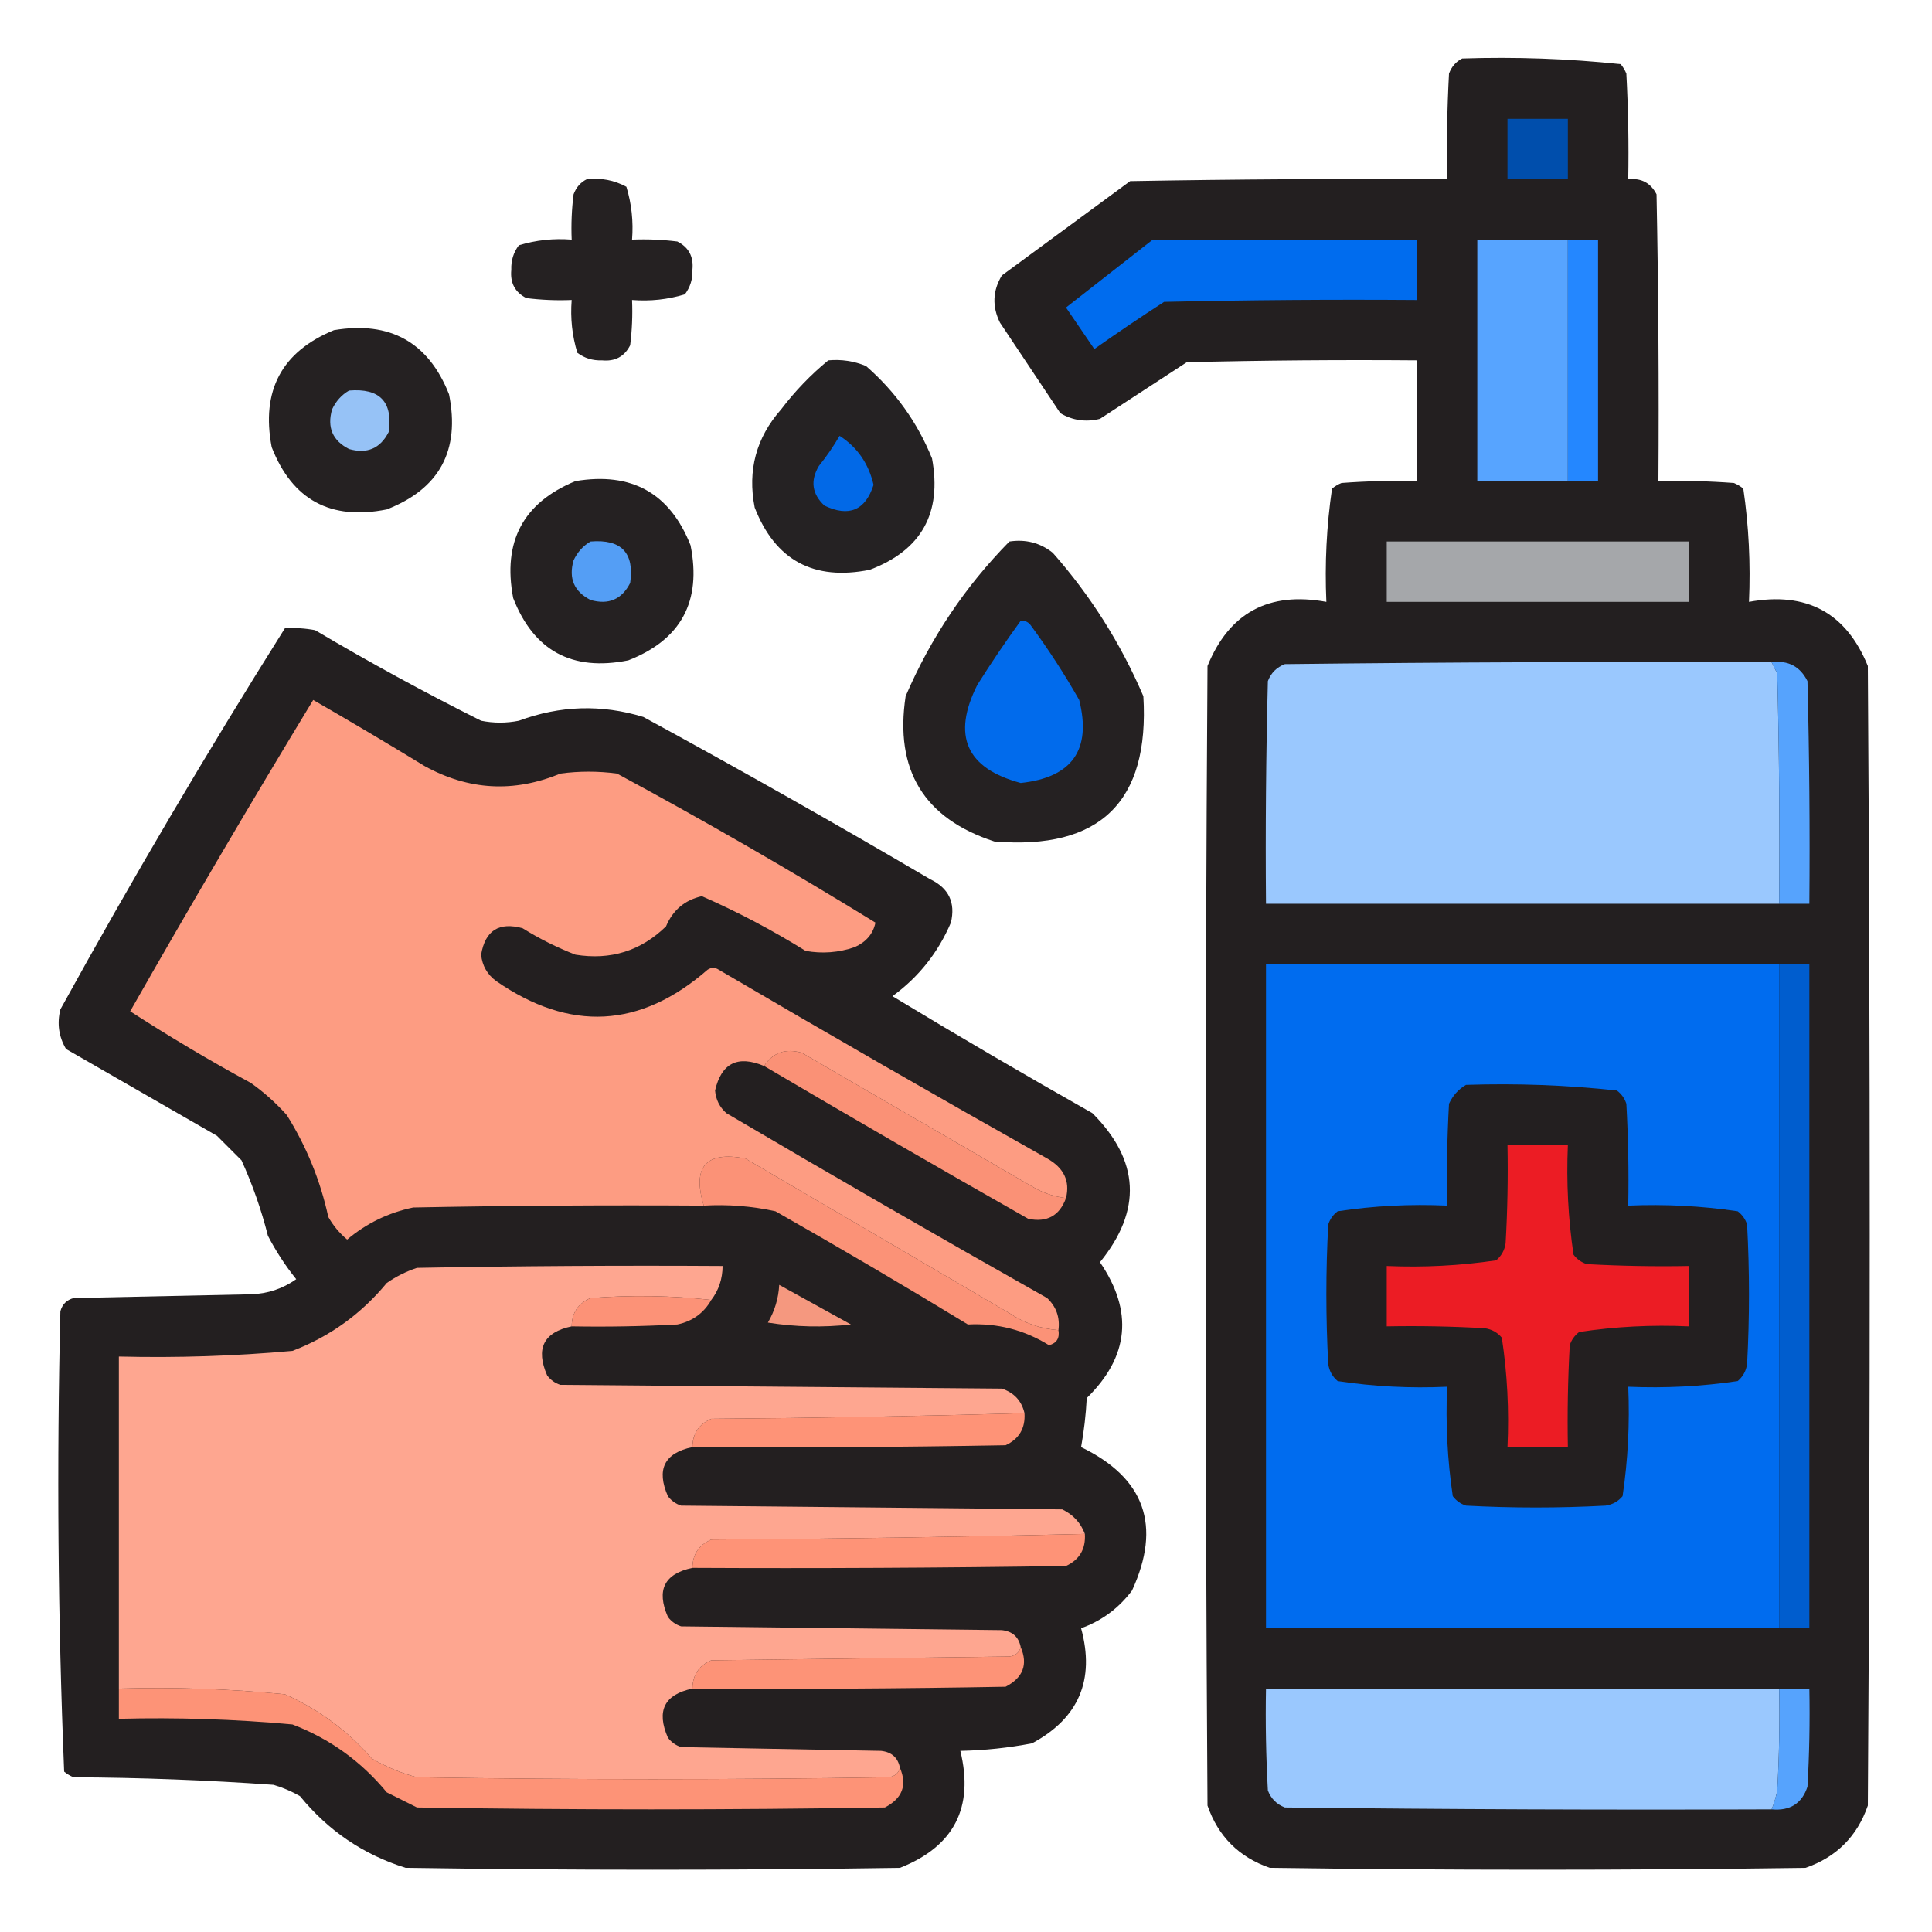 <?xml version="1.0" encoding="UTF-8"?>
<!DOCTYPE svg PUBLIC "-//W3C//DTD SVG 1.1//EN" "http://www.w3.org/Graphics/SVG/1.1/DTD/svg11.dtd">
<svg xmlns="http://www.w3.org/2000/svg" version="1.1" width="512px" height="512px" style="shape-rendering:geometricPrecision; text-rendering:geometricPrecision; image-rendering:optimizeQuality; fill-rule:evenodd; clip-rule:evenodd" xmlns:xlink="http://www.w3.org/1999/xlink">
<g><path style="opacity:0.998" fill="#231f20" d="M 387.5,15.5 C 401.598,15.035 415.598,15.535 429.5,17C 430.126,17.75 430.626,18.584 431,19.5C 431.5,28.827 431.666,38.161 431.5,47.5C 434.961,47.146 437.461,48.479 439,51.5C 439.5,76.831 439.667,102.164 439.5,127.5C 446.175,127.334 452.842,127.5 459.5,128C 460.416,128.374 461.25,128.874 462,129.5C 463.449,139.395 463.949,149.395 463.5,159.5C 478.752,156.705 489.252,162.372 495,176.5C 495.667,277.167 495.667,377.833 495,478.5C 492.167,486.667 486.667,492.167 478.5,495C 431.167,495.667 383.833,495.667 336.5,495C 328.333,492.167 322.833,486.667 320,478.5C 319.333,377.833 319.333,277.167 320,176.5C 325.748,162.372 336.248,156.705 351.5,159.5C 351.051,149.395 351.551,139.395 353,129.5C 353.75,128.874 354.584,128.374 355.5,128C 362.158,127.5 368.825,127.334 375.5,127.5C 375.5,116.833 375.5,106.167 375.5,95.5C 355.164,95.333 334.831,95.5 314.5,96C 306.833,101 299.167,106 291.5,111C 287.756,111.929 284.256,111.429 281,109.5C 275.667,101.5 270.333,93.5 265,85.5C 262.891,81.219 263.058,77.052 265.5,73C 276.833,64.667 288.167,56.333 299.5,48C 327.498,47.5 355.498,47.333 383.5,47.5C 383.334,38.161 383.5,28.827 384,19.5C 384.69,17.65 385.856,16.316 387.5,15.5 Z"/></g>
<g><path style="opacity:1" fill="#004eac" d="M 399.5,31.5 C 404.833,31.5 410.167,31.5 415.5,31.5C 415.5,36.833 415.5,42.167 415.5,47.5C 410.167,47.5 404.833,47.5 399.5,47.5C 399.5,42.167 399.5,36.833 399.5,31.5 Z"/></g>
<g><path style="opacity:0.985" fill="#231f20" d="M 155.5,47.5 C 159.257,47.071 162.757,47.737 166,49.5C 167.379,54.036 167.879,58.703 167.5,63.5C 171.514,63.334 175.514,63.501 179.5,64C 182.516,65.529 183.849,68.029 183.5,71.5C 183.596,73.926 182.93,76.093 181.5,78C 176.964,79.379 172.297,79.879 167.5,79.5C 167.666,83.514 167.499,87.514 167,91.5C 165.471,94.516 162.971,95.849 159.5,95.5C 157.074,95.597 154.907,94.93 153,93.5C 151.621,88.964 151.121,84.297 151.5,79.5C 147.486,79.665 143.486,79.499 139.5,79C 136.484,77.471 135.151,74.971 135.5,71.5C 135.404,69.074 136.07,66.907 137.5,65C 142.036,63.621 146.703,63.121 151.5,63.5C 151.334,59.486 151.501,55.486 152,51.5C 152.69,49.65 153.856,48.316 155.5,47.5 Z"/></g>
<g><path style="opacity:1" fill="#006cee" d="M 305.5,63.5 C 328.833,63.5 352.167,63.5 375.5,63.5C 375.5,68.833 375.5,74.167 375.5,79.5C 353.164,79.333 330.831,79.5 308.5,80C 302.247,84.043 296.08,88.21 290,92.5C 287.5,88.833 285,85.167 282.5,81.5C 290.21,75.445 297.876,69.445 305.5,63.5 Z"/></g>
<g><path style="opacity:1" fill="#57a4ff" d="M 415.5,63.5 C 415.5,84.833 415.5,106.167 415.5,127.5C 407.5,127.5 399.5,127.5 391.5,127.5C 391.5,106.167 391.5,84.833 391.5,63.5C 399.5,63.5 407.5,63.5 415.5,63.5 Z"/></g>
<g><path style="opacity:1" fill="#2487ff" d="M 415.5,63.5 C 418.167,63.5 420.833,63.5 423.5,63.5C 423.5,84.833 423.5,106.167 423.5,127.5C 420.833,127.5 418.167,127.5 415.5,127.5C 415.5,106.167 415.5,84.833 415.5,63.5 Z"/></g>
<g><path style="opacity:0.985" fill="#231f20" d="M 88.5,87.5 C 103.367,85.011 113.534,90.678 119,104.5C 121.982,119.376 116.482,129.543 102.5,135C 87.624,137.982 77.457,132.482 72,118.5C 69.147,103.533 74.647,93.199 88.5,87.5 Z"/></g>
<g><path style="opacity:0.982" fill="#221f20" d="M 219.5,95.5 C 222.978,95.184 226.312,95.684 229.5,97C 237.303,103.796 243.136,111.963 247,121.5C 249.674,135.991 244.174,145.825 230.5,151C 215.624,153.982 205.457,148.482 200,134.5C 198.06,124.656 200.394,115.989 207,108.5C 210.697,103.638 214.864,99.304 219.5,95.5 Z"/></g>
<g><path style="opacity:1" fill="#96c2f6" d="M 92.5,103.5 C 100.658,102.823 104.158,106.49 103,114.5C 100.774,118.861 97.274,120.361 92.5,119C 88.139,116.774 86.639,113.274 88,108.5C 89.025,106.313 90.525,104.646 92.5,103.5 Z"/></g>
<g><path style="opacity:1" fill="#0269e7" d="M 222.5,115.5 C 227.191,118.513 230.191,122.847 231.5,128.5C 229.326,135.25 224.993,137.084 218.5,134C 215.191,130.923 214.691,127.423 217,123.5C 219.054,120.953 220.887,118.286 222.5,115.5 Z"/></g>
<g><path style="opacity:0.985" fill="#231f20" d="M 152.5,127.5 C 167.367,125.012 177.534,130.678 183,144.5C 185.982,159.376 180.482,169.543 166.5,175C 151.624,177.982 141.457,172.482 136,158.5C 133.146,143.533 138.646,133.199 152.5,127.5 Z"/></g>
<g><path style="opacity:0.985" fill="#231f20" d="M 267.5,143.5 C 271.839,142.846 275.673,143.846 279,146.5C 289.012,157.849 297.012,170.516 303,184.5C 304.675,212.491 291.509,225.324 263.5,223C 244.87,216.926 237.036,204.093 240,184.5C 246.651,169.039 255.818,155.372 267.5,143.5 Z"/></g>
<g><path style="opacity:1" fill="#a5a7aa" d="M 367.5,143.5 C 394.167,143.5 420.833,143.5 447.5,143.5C 447.5,148.833 447.5,154.167 447.5,159.5C 420.833,159.5 394.167,159.5 367.5,159.5C 367.5,154.167 367.5,148.833 367.5,143.5 Z"/></g>
<g><path style="opacity:1" fill="#549ef5" d="M 156.5,143.5 C 164.658,142.823 168.158,146.49 167,154.5C 164.774,158.861 161.274,160.361 156.5,159C 152.139,156.774 150.639,153.274 152,148.5C 153.025,146.313 154.525,144.646 156.5,143.5 Z"/></g>
<g><path style="opacity:1" fill="#016bec" d="M 270.5,164.5 C 271.496,164.414 272.329,164.748 273,165.5C 277.727,171.897 282.06,178.564 286,185.5C 289.307,198.705 284.14,206.038 270.5,207.5C 256.065,203.624 252.231,194.957 259,181.5C 262.663,175.679 266.497,170.012 270.5,164.5 Z"/></g>
<g><path style="opacity:0.995" fill="#231f20" d="M 75.5,166.5 C 78.187,166.336 80.854,166.503 83.5,167C 97.878,175.523 112.545,183.523 127.5,191C 130.833,191.667 134.167,191.667 137.5,191C 148.423,186.949 159.423,186.616 170.5,190C 196.09,203.933 221.423,218.266 246.5,233C 251.426,235.353 253.26,239.186 252,244.5C 248.616,252.445 243.449,258.945 236.5,264C 254.002,274.586 271.669,284.919 289.5,295C 302.033,307.563 302.7,320.729 291.5,334.5C 300.393,347.512 299.226,359.512 288,370.5C 287.774,374.887 287.274,379.221 286.5,383.5C 303.391,391.67 307.891,404.337 300,421.5C 296.48,426.191 291.98,429.525 286.5,431.5C 290.224,445.173 285.891,455.34 273.5,462C 267.247,463.204 260.914,463.871 254.5,464C 258.164,479.007 252.83,489.34 238.5,495C 194.833,495.667 151.167,495.667 107.5,495C 96.322,491.506 86.989,485.173 79.5,476C 77.283,474.725 74.949,473.725 72.5,473C 54.871,471.752 37.205,471.086 19.5,471C 18.584,470.626 17.75,470.126 17,469.5C 15.345,428.917 15.012,388.251 16,347.5C 16.5,345.667 17.667,344.5 19.5,344C 35.167,343.667 50.833,343.333 66.5,343C 70.931,342.856 74.931,341.523 78.5,339C 75.627,335.423 73.127,331.589 71,327.5C 69.262,320.618 66.928,313.952 64,307.5C 61.833,305.333 59.667,303.167 57.5,301C 44.167,293.333 30.833,285.667 17.5,278C 15.572,274.744 15.072,271.244 16,267.5C 34.935,233.121 54.768,199.454 75.5,166.5 Z"/></g>
<g><path style="opacity:1" fill="#9ac8fe" d="M 469.5,175.5 C 469.987,176.473 470.487,177.473 471,178.5C 471.5,198.831 471.667,219.164 471.5,239.5C 426.167,239.5 380.833,239.5 335.5,239.5C 335.333,219.831 335.5,200.164 336,180.5C 336.833,178.333 338.333,176.833 340.5,176C 383.499,175.5 426.499,175.333 469.5,175.5 Z"/></g>
<g><path style="opacity:1" fill="#56a3fd" d="M 469.5,175.5 C 473.888,174.943 477.055,176.61 479,180.5C 479.5,200.164 479.667,219.831 479.5,239.5C 476.833,239.5 474.167,239.5 471.5,239.5C 471.667,219.164 471.5,198.831 471,178.5C 470.487,177.473 469.987,176.473 469.5,175.5 Z"/></g>
<g><path style="opacity:1" fill="#fd9c82" d="M 282.5,317.5 C 279.689,317.174 277.022,316.341 274.5,315C 253.833,303 233.167,291 212.5,279C 208.157,277.757 204.823,278.924 202.5,282.5C 195.51,279.563 191.177,281.73 189.5,289C 189.703,291.406 190.703,293.406 192.5,295C 220.67,311.586 249.003,327.919 277.5,344C 279.93,346.305 280.93,349.138 280.5,352.5C 275.808,352.159 271.474,350.659 267.5,348C 244.167,334.333 220.833,320.667 197.5,307C 187.055,305.024 183.388,309.191 186.5,319.5C 160.831,319.333 135.165,319.5 109.5,320C 102.926,321.371 97.093,324.204 92,328.5C 89.957,326.792 88.29,324.792 87,322.5C 84.891,312.835 81.225,303.835 76,295.5C 73.131,292.296 69.965,289.463 66.5,287C 55.572,281.065 44.906,274.732 34.5,268C 50.288,240.253 66.455,212.753 83,185.5C 92.916,191.207 102.749,197.041 112.5,203C 124.179,209.456 136.179,210.122 148.5,205C 153.5,204.333 158.5,204.333 163.5,205C 186.742,217.535 209.575,230.702 232,244.5C 231.394,247.46 229.561,249.627 226.5,251C 222.259,252.457 217.926,252.791 213.5,252C 204.637,246.486 195.47,241.653 186,237.5C 181.485,238.512 178.318,241.178 176.5,245.5C 169.819,252.007 161.819,254.507 152.5,253C 147.608,251.106 142.941,248.772 138.5,246C 132.243,244.257 128.576,246.59 127.5,253C 127.795,255.923 129.129,258.257 131.5,260C 151.037,273.508 169.704,272.508 187.5,257C 188.5,256.333 189.5,256.333 190.5,257C 219.337,273.919 248.337,290.586 277.5,307C 281.938,309.497 283.605,312.997 282.5,317.5 Z"/></g>
<g><path style="opacity:1" fill="#006cef" d="M 471.5,255.5 C 471.5,314.167 471.5,372.833 471.5,431.5C 426.167,431.5 380.833,431.5 335.5,431.5C 335.5,372.833 335.5,314.167 335.5,255.5C 380.833,255.5 426.167,255.5 471.5,255.5 Z"/></g>
<g><path style="opacity:1" fill="#005dce" d="M 471.5,255.5 C 474.167,255.5 476.833,255.5 479.5,255.5C 479.5,314.167 479.5,372.833 479.5,431.5C 476.833,431.5 474.167,431.5 471.5,431.5C 471.5,372.833 471.5,314.167 471.5,255.5 Z"/></g>
<g><path style="opacity:1" fill="#fa9176" d="M 282.5,317.5 C 280.797,322.187 277.463,324.02 272.5,323C 249.02,309.672 225.687,296.172 202.5,282.5C 204.823,278.924 208.157,277.757 212.5,279C 233.167,291 253.833,303 274.5,315C 277.022,316.341 279.689,317.174 282.5,317.5 Z"/></g>
<g><path style="opacity:1" fill="#231f20" d="M 388.5,287.5 C 401.907,287.056 415.24,287.556 428.5,289C 429.701,289.903 430.535,291.069 431,292.5C 431.5,301.494 431.666,310.494 431.5,319.5C 441.247,319.08 450.914,319.58 460.5,321C 461.701,321.903 462.535,323.069 463,324.5C 463.667,336.833 463.667,349.167 463,361.5C 462.727,363.329 461.893,364.829 460.5,366C 450.914,367.42 441.247,367.92 431.5,367.5C 431.92,377.247 431.42,386.914 430,396.5C 428.829,397.893 427.329,398.727 425.5,399C 413.167,399.667 400.833,399.667 388.5,399C 387.069,398.535 385.903,397.701 385,396.5C 383.58,386.914 383.08,377.247 383.5,367.5C 373.727,367.948 364.061,367.448 354.5,366C 353.107,364.829 352.273,363.329 352,361.5C 351.333,349.167 351.333,336.833 352,324.5C 352.465,323.069 353.299,321.903 354.5,321C 364.061,319.552 373.727,319.052 383.5,319.5C 383.334,310.494 383.5,301.494 384,292.5C 385.025,290.313 386.525,288.646 388.5,287.5 Z"/></g>
<g><path style="opacity:1" fill="#ec1c24" d="M 399.5,303.5 C 404.833,303.5 410.167,303.5 415.5,303.5C 415.08,313.247 415.58,322.914 417,332.5C 417.903,333.701 419.069,334.535 420.5,335C 429.494,335.5 438.494,335.666 447.5,335.5C 447.5,340.833 447.5,346.167 447.5,351.5C 437.727,351.052 428.061,351.552 418.5,353C 417.299,353.903 416.465,355.069 416,356.5C 415.5,365.494 415.334,374.494 415.5,383.5C 410.167,383.5 404.833,383.5 399.5,383.5C 399.948,373.727 399.448,364.061 398,354.5C 396.829,353.107 395.329,352.273 393.5,352C 384.84,351.5 376.173,351.334 367.5,351.5C 367.5,346.167 367.5,340.833 367.5,335.5C 377.247,335.92 386.914,335.42 396.5,334C 397.893,332.829 398.727,331.329 399,329.5C 399.5,320.84 399.666,312.173 399.5,303.5 Z"/></g>
<g><path style="opacity:1" fill="#fb9277" d="M 280.5,352.5 C 280.853,354.635 280.02,355.968 278,356.5C 271.45,352.431 264.283,350.597 256.5,351C 239.665,340.748 222.665,330.748 205.5,321C 199.258,319.63 192.925,319.13 186.5,319.5C 183.388,309.191 187.055,305.024 197.5,307C 220.833,320.667 244.167,334.333 267.5,348C 271.474,350.659 275.808,352.159 280.5,352.5 Z"/></g>
<g><path style="opacity:1" fill="#fea690" d="M 188.5,344.5 C 178.008,343.341 167.341,343.175 156.5,344C 153.211,345.41 151.544,347.91 151.5,351.5C 144.056,353.054 141.889,357.388 145,364.5C 145.903,365.701 147.069,366.535 148.5,367C 187.5,367.333 226.5,367.667 265.5,368C 268.749,369.08 270.749,371.247 271.5,374.5C 243.856,375.299 216.19,375.799 188.5,376C 185.211,377.41 183.544,379.91 183.5,383.5C 176.056,385.054 173.889,389.388 177,396.5C 177.903,397.701 179.069,398.535 180.5,399C 214.167,399.333 247.833,399.667 281.5,400C 284.409,401.406 286.409,403.572 287.5,406.5C 254.523,407.305 221.523,407.805 188.5,408C 185.211,409.41 183.544,411.91 183.5,415.5C 176.056,417.054 173.889,421.388 177,428.5C 177.903,429.701 179.069,430.535 180.5,431C 208.833,431.333 237.167,431.667 265.5,432C 268.309,432.312 269.976,433.812 270.5,436.5C 270.119,437.931 269.119,438.764 267.5,439C 241.167,439.333 214.833,439.667 188.5,440C 185.211,441.41 183.544,443.91 183.5,447.5C 176.056,449.054 173.889,453.388 177,460.5C 177.903,461.701 179.069,462.535 180.5,463C 198.167,463.333 215.833,463.667 233.5,464C 236.309,464.312 237.976,465.812 238.5,468.5C 238.119,469.931 237.119,470.764 235.5,471C 193.833,471.667 152.167,471.667 110.5,471C 106.281,469.891 102.281,468.225 98.5,466C 92.083,458.627 84.416,452.96 75.5,449C 60.892,447.568 46.225,447.068 31.5,447.5C 31.5,418.167 31.5,388.833 31.5,359.5C 46.873,359.879 62.206,359.379 77.5,358C 87.387,354.217 95.721,348.217 102.5,340C 104.956,338.289 107.623,336.956 110.5,336C 137.498,335.5 164.498,335.333 191.5,335.5C 191.472,338.916 190.472,341.916 188.5,344.5 Z"/></g>
<g><path style="opacity:1" fill="#f5987f" d="M 206.5,340.5 C 212.779,343.976 219.112,347.476 225.5,351C 218.144,351.831 210.811,351.665 203.5,350.5C 205.312,347.397 206.312,344.064 206.5,340.5 Z"/></g>
<g><path style="opacity:1" fill="#fc9277" d="M 188.5,344.5 C 186.5,347.994 183.5,350.16 179.5,351C 170.173,351.5 160.839,351.666 151.5,351.5C 151.544,347.91 153.211,345.41 156.5,344C 167.341,343.175 178.008,343.341 188.5,344.5 Z"/></g>
<g><path style="opacity:1" fill="#fe9377" d="M 271.5,374.5 C 271.755,378.493 270.089,381.326 266.5,383C 238.835,383.5 211.169,383.667 183.5,383.5C 183.544,379.91 185.211,377.41 188.5,376C 216.19,375.799 243.856,375.299 271.5,374.5 Z"/></g>
<g><path style="opacity:1" fill="#fe9377" d="M 287.5,406.5 C 287.755,410.493 286.089,413.326 282.5,415C 249.502,415.5 216.502,415.667 183.5,415.5C 183.544,411.91 185.211,409.41 188.5,408C 221.523,407.805 254.523,407.305 287.5,406.5 Z"/></g>
<g><path style="opacity:1" fill="#fd9377" d="M 270.5,436.5 C 272.461,441.101 271.128,444.601 266.5,447C 238.835,447.5 211.169,447.667 183.5,447.5C 183.544,443.91 185.211,441.41 188.5,440C 214.833,439.667 241.167,439.333 267.5,439C 269.119,438.764 270.119,437.931 270.5,436.5 Z"/></g>
<g><path style="opacity:1" fill="#fd9377" d="M 31.5,447.5 C 46.225,447.068 60.892,447.568 75.5,449C 84.416,452.96 92.083,458.627 98.5,466C 102.281,468.225 106.281,469.891 110.5,471C 152.167,471.667 193.833,471.667 235.5,471C 237.119,470.764 238.119,469.931 238.5,468.5C 240.461,473.101 239.128,476.601 234.5,479C 193.167,479.667 151.833,479.667 110.5,479C 107.833,477.667 105.167,476.333 102.5,475C 95.721,466.783 87.387,460.783 77.5,457C 62.21,455.601 46.877,455.101 31.5,455.5C 31.5,452.833 31.5,450.167 31.5,447.5 Z"/></g>
<g><path style="opacity:1" fill="#9ac8fe" d="M 471.5,447.5 C 471.666,456.506 471.5,465.506 471,474.5C 470.648,476.247 470.148,477.914 469.5,479.5C 426.499,479.667 383.499,479.5 340.5,479C 338.333,478.167 336.833,476.667 336,474.5C 335.5,465.506 335.334,456.506 335.5,447.5C 380.833,447.5 426.167,447.5 471.5,447.5 Z"/></g>
<g><path style="opacity:1" fill="#56a3fd" d="M 471.5,447.5 C 474.167,447.5 476.833,447.5 479.5,447.5C 479.666,456.173 479.5,464.84 479,473.5C 477.529,477.958 474.362,479.958 469.5,479.5C 470.148,477.914 470.648,476.247 471,474.5C 471.5,465.506 471.666,456.506 471.5,447.5 Z"/></g>
</svg>
